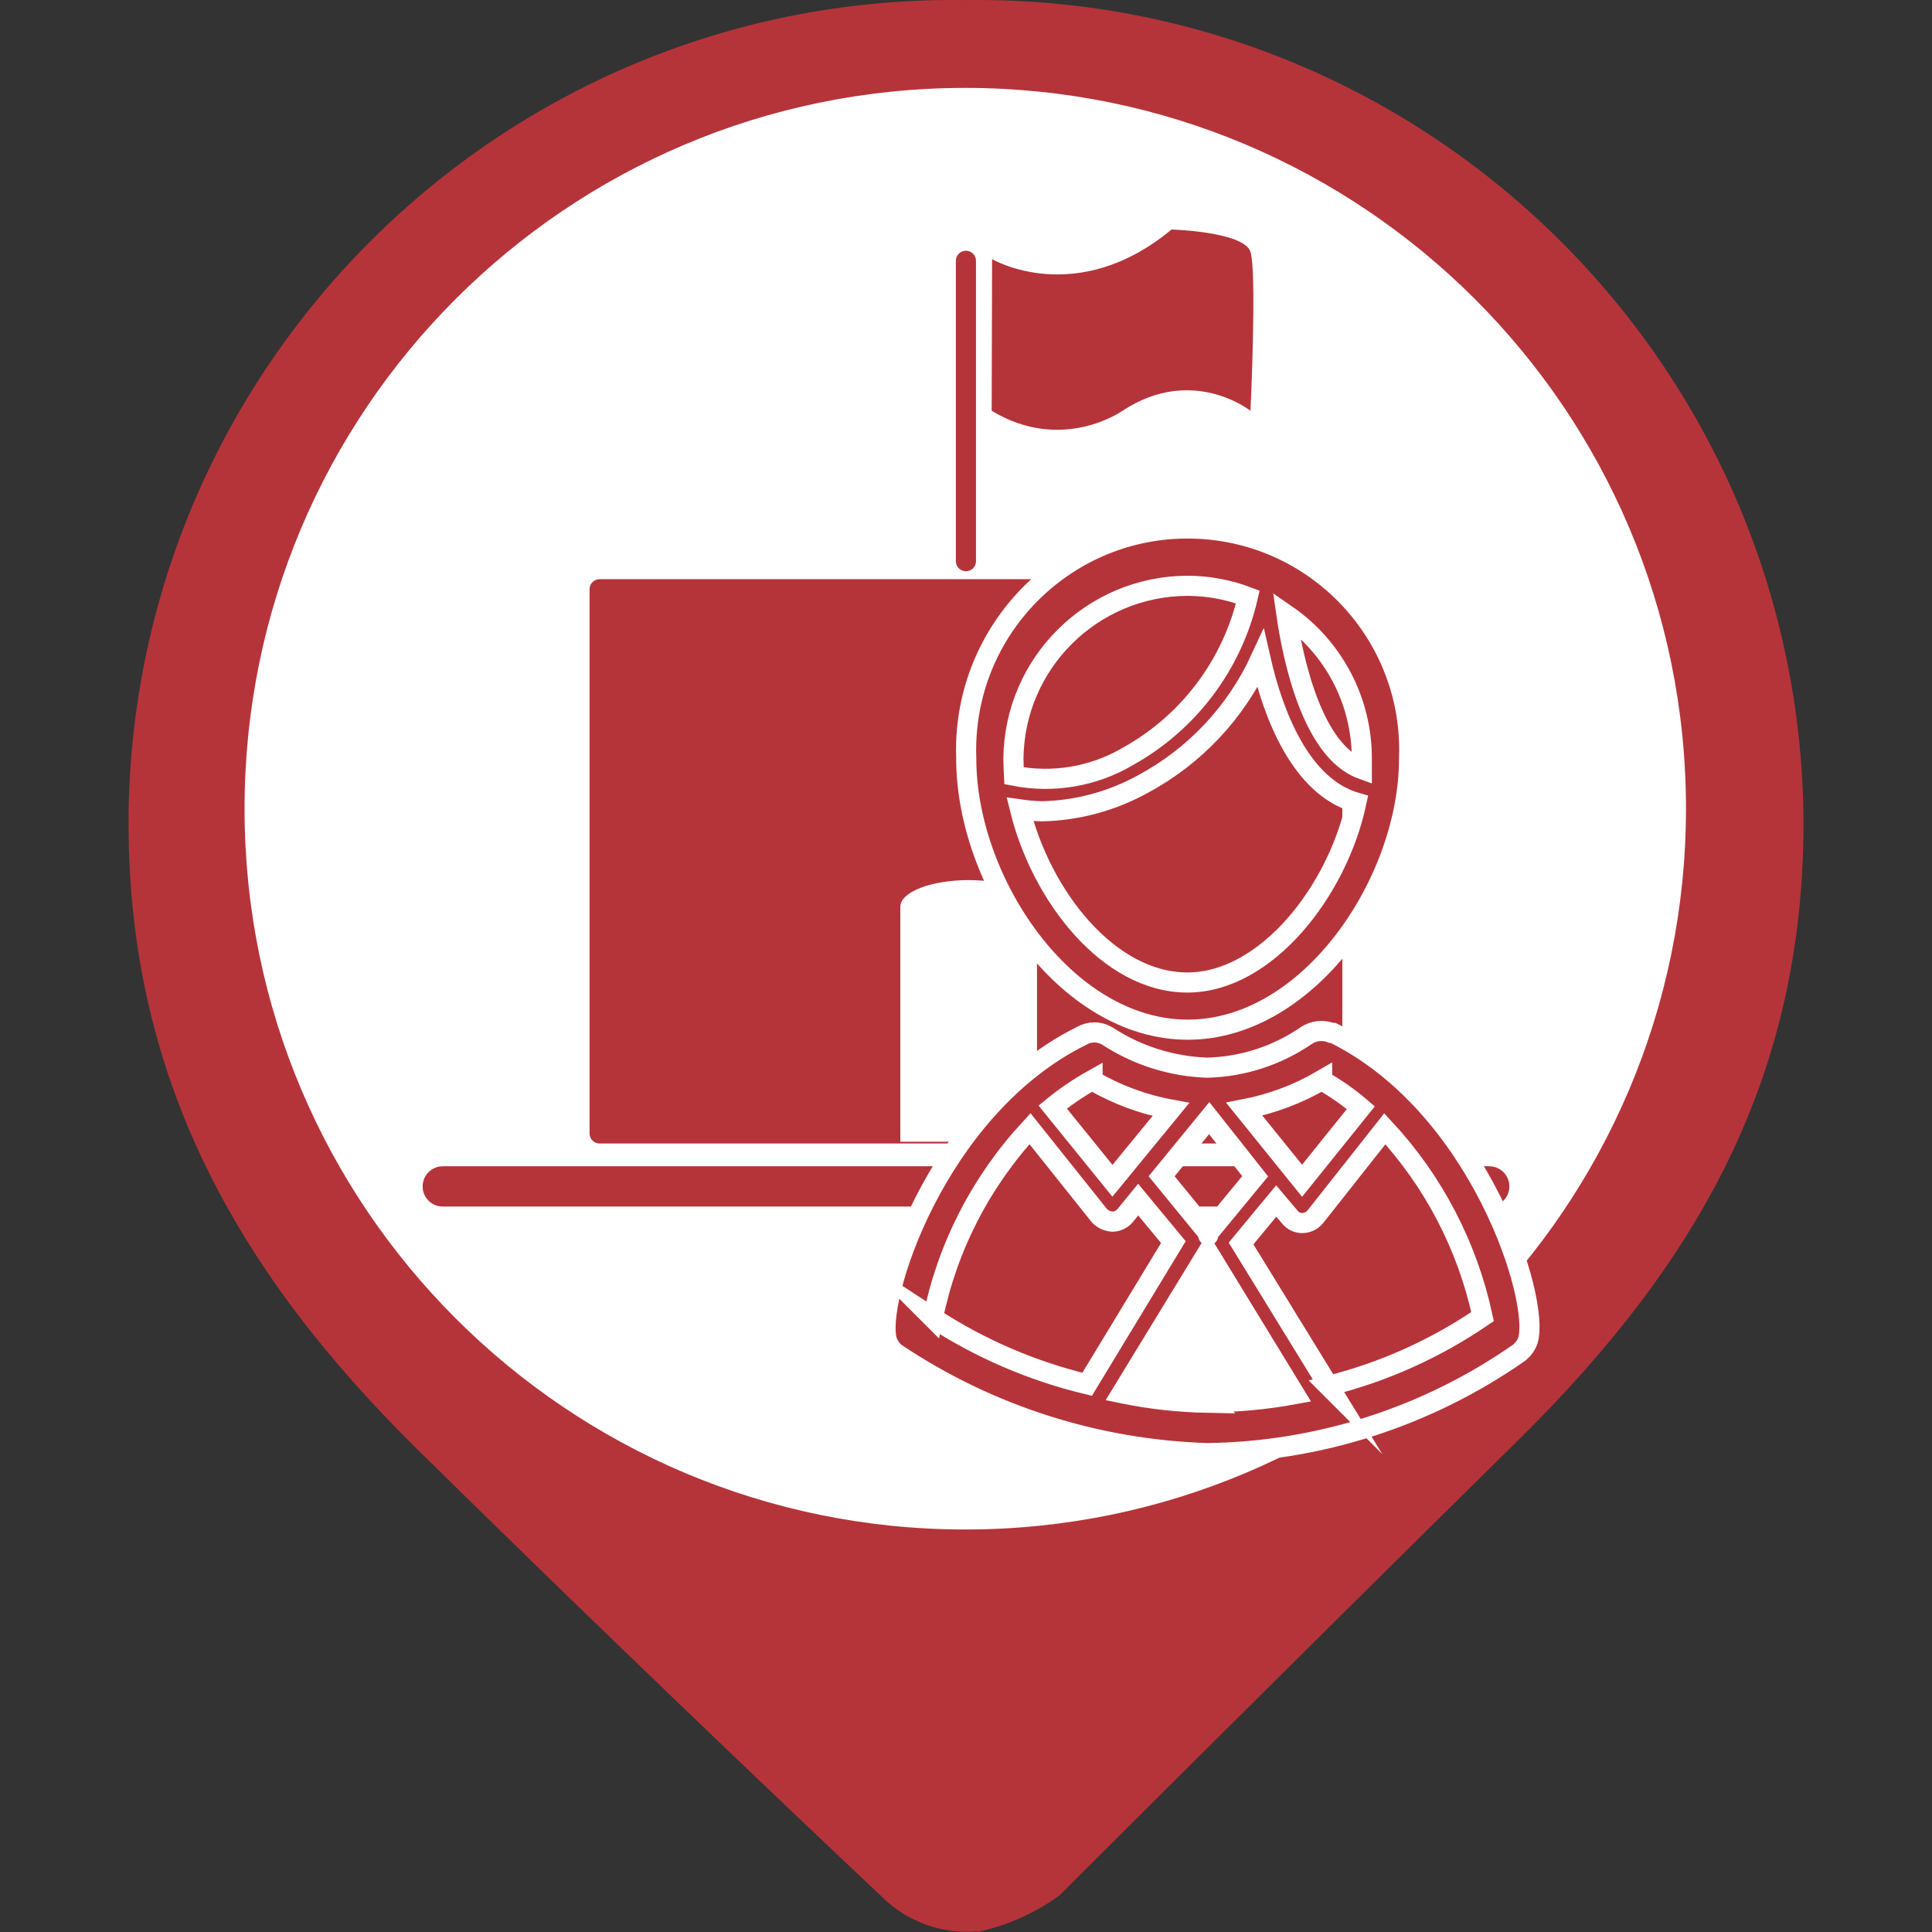 <?xml version="1.0" encoding="utf-8"?>
<!-- Generator: Adobe Illustrator 16.0.0, SVG Export Plug-In . SVG Version: 6.00 Build 0)  -->
<!DOCTYPE svg PUBLIC "-//W3C//DTD SVG 1.1//EN" "http://www.w3.org/Graphics/SVG/1.1/DTD/svg11.dtd">
<svg version="1.1" id="Capa_1" xmlns="http://www.w3.org/2000/svg" xmlns:xlink="http://www.w3.org/1999/xlink" x="0px" y="0px"
	 width="24px" height="24px" viewBox="0 0 24 24" enable-background="new 0 0 24 24" xml:space="preserve">
<rect x="0" y="0" width="24" height="24" fill="#333333" stroke="none"/>
<circle fill="#FFFFFF" stroke="#FFFFFF" stroke-miterlimit="10" cx="12.001" cy="10.25" r="9"/>
<g id="Capa_1_1_" display="none">
	<circle display="inline" fill="#9A7D22" cx="12" cy="10.4" r="10"/>
</g>
<g id="Capa_3">
	<path fill="#B5343A" d="M11.997,0.001L11.997,0.001c-5.66-0.085-10.315,4.434-10.4,10.093c0,0.044,0,0.089,0,0.133
		c0,3.126,1.311,5.527,3.563,7.753c2.972,2.929,5.813,5.599,5.813,5.599c0.311,0.3,0.736,0.45,1.167,0.412v-0.412l0,0V24
		c0.367-0.079,0.715-0.232,1.021-0.455c0,0,2.741-2.74,5.696-5.652c2.254-2.221,3.547-4.533,3.547-7.677
		C22.376,4.547,17.759-0.027,12.09,0C12.06,0,12.028,0,11.997,0.001z M11.997,19c-4.946,0.003-8.957-4.004-8.959-8.949
		c-0.003-4.945,4.003-8.956,8.948-8.959c4.944-0.002,8.956,4.003,8.958,8.949c0,0.003,0,0.007,0,0.011
		C20.939,14.995,16.936,19,11.991,19H11.997z"/>
</g>
<line fill="none" stroke="#B5343A" stroke-width="0.25" stroke-linecap="round" stroke-linejoin="round" stroke-miterlimit="10" x1="11.999" y1="3.24" x2="11.999" y2="6.971"/>
<path fill="#B5343A" d="M12.324,3.219c0,0,1.043,0.615,2.23-0.368c0,0,0.902,0.026,0.98,0.279c0.081,0.253,0,1.973,0,1.973
	s-0.721-0.573-1.59,0c0,0-0.746,0.531-1.625,0"/>
<rect x="7.449" y="7.32" fill="#B5343A" stroke="#B5343A" stroke-width="0.25" stroke-linecap="round" stroke-linejoin="round" stroke-miterlimit="10" width="9.101" height="6.76"/>
<line fill="none" stroke="#B5343A" stroke-width="0.5" stroke-linecap="round" stroke-linejoin="round" stroke-miterlimit="10" x1="5.5" y1="14.738" x2="18.5" y2="14.738"/>
<path fill="#FFFFFF" d="M12.033,10.933c-0.469,0-0.849,0.148-0.849,0.332v2.918h1.698v-2.918
	C12.882,11.081,12.501,10.933,12.033,10.933z"/>
<path fill="#B5343A" d="M16.56,12.831h-0.02c-0.104-0.042-0.225-0.028-0.317,0.036c-0.362,0.247-0.787,0.385-1.226,0.396
	c-0.444-0.015-0.875-0.152-1.246-0.396c-0.098-0.056-0.216-0.056-0.313,0c-1.821,0.9-2.579,3.325-2.416,3.797
	c0.021,0.058,0.058,0.108,0.107,0.146c1.147,0.768,2.488,1.198,3.868,1.241c1.388-0.017,2.738-0.453,3.877-1.249
	c0.048-0.04,0.086-0.091,0.106-0.15C19.135,16.148,18.382,13.725,16.56,12.831z M15.592,14.612l-0.583,0.707c0,0,0,0.02,0,0.027
	s0,0,0-0.027l-0.579-0.707l0.591-0.722L15.592,14.612z M15.005,17.426c-0.36-0.007-0.719-0.046-1.071-0.119l1.071-1.754l1.079,1.766
	c-0.358,0.066-0.723,0.1-1.087,0.1L15.005,17.426z"/>
<path fill="#B5343A" d="M14.755,12.791c1.523,0,2.749-1.844,2.749-3.368c0.059-1.52-1.127-2.798-2.646-2.856
	s-2.798,1.127-2.855,2.647c-0.003,0.07-0.003,0.139,0,0.209C12.002,10.947,13.228,12.791,14.755,12.791z M12.942,10.078
	c0.438-0.009,0.869-0.125,1.254-0.337c0.644-0.345,1.157-0.891,1.463-1.555c0.158,0.694,0.5,1.587,1.19,1.785
	c-0.234,1.095-1.118,2.234-2.099,2.234c-0.979,0-1.816-1.079-2.079-2.15C12.762,10.068,12.852,10.076,12.942,10.078L12.942,10.078z"
	/>
<path fill="#B5343A" stroke="#FFFFFF" stroke-width="0.25" stroke-miterlimit="10" d="M14.755,12.791
	c1.523,0,2.749-1.844,2.749-3.368c0.059-1.52-1.127-2.798-2.646-2.856s-2.798,1.127-2.855,2.647c-0.003,0.07-0.003,0.139,0,0.209
	C12.002,10.947,13.228,12.791,14.755,12.791z M16.917,9.423c0,0.043,0,0.087,0,0.131c-0.611-0.222-0.854-1.353-0.936-1.917
	C16.568,8.042,16.918,8.71,16.917,9.423z M12.589,9.423c0.013-1.188,0.979-2.144,2.166-2.146c0.256,0.001,0.508,0.048,0.746,0.139
	c-0.194,0.844-0.738,1.564-1.495,1.983c-0.425,0.249-0.926,0.333-1.409,0.238C12.593,9.55,12.589,9.487,12.589,9.423z
	 M12.942,10.078c0.438-0.009,0.869-0.125,1.254-0.337c0.644-0.345,1.157-0.891,1.463-1.555c0.158,0.694,0.5,1.587,1.19,1.785
	c-0.234,1.095-1.118,2.234-2.099,2.234c-0.979,0-1.816-1.079-2.079-2.15C12.762,10.068,12.852,10.076,12.942,10.078L12.942,10.078z"
	/>
<path fill="#B5343A" stroke="#FFFFFF" stroke-width="0.25" stroke-miterlimit="10" d="M16.56,12.831h-0.02
	c-0.104-0.042-0.225-0.028-0.317,0.036c-0.362,0.247-0.787,0.385-1.226,0.396c-0.444-0.015-0.875-0.152-1.246-0.396
	c-0.098-0.056-0.216-0.056-0.313,0c-1.821,0.9-2.579,3.325-2.416,3.797c0.021,0.058,0.058,0.108,0.107,0.146
	c1.147,0.768,2.488,1.198,3.868,1.241c1.388-0.017,2.738-0.453,3.877-1.249c0.048-0.04,0.086-0.091,0.106-0.15
	C19.135,16.148,18.382,13.725,16.56,12.831z M16.425,13.423c0.17,0.097,0.331,0.209,0.48,0.337l-0.73,0.908l-0.718-0.889
	c0.341-0.066,0.669-0.189,0.968-0.364V13.423z M15.592,14.612l-0.583,0.707c0,0,0,0.02,0,0.027s0,0,0-0.027l-0.579-0.707
	l0.591-0.722L15.592,14.612z M13.572,13.423c0.302,0.175,0.63,0.297,0.973,0.36l-0.726,0.885l-0.742-0.916
	c0.154-0.126,0.32-0.239,0.495-0.337V13.423z M11.589,16.374c0.178-0.88,0.596-1.693,1.206-2.353l0.861,1.079
	c0.043,0.046,0.101,0.072,0.163,0.076c0.061-0.001,0.119-0.029,0.158-0.076l0.162-0.198l0.437,0.528l-1.071,1.766
	c-0.684-0.164-1.335-0.445-1.924-0.83L11.589,16.374z M15.005,17.426c-0.36-0.007-0.719-0.046-1.071-0.119l1.071-1.754l1.079,1.766
	c-0.358,0.066-0.723,0.1-1.087,0.1L15.005,17.426z M16.509,17.224l-1.092-1.777l0.437-0.528l0.167,0.198
	c0.038,0.05,0.098,0.077,0.158,0.076l0,0c0.062-0.001,0.12-0.029,0.159-0.076l0.865-1.095c0.607,0.654,1.026,1.461,1.214,2.333
	c-0.583,0.399-1.231,0.69-1.916,0.861L16.509,17.224z"/>
</svg>
